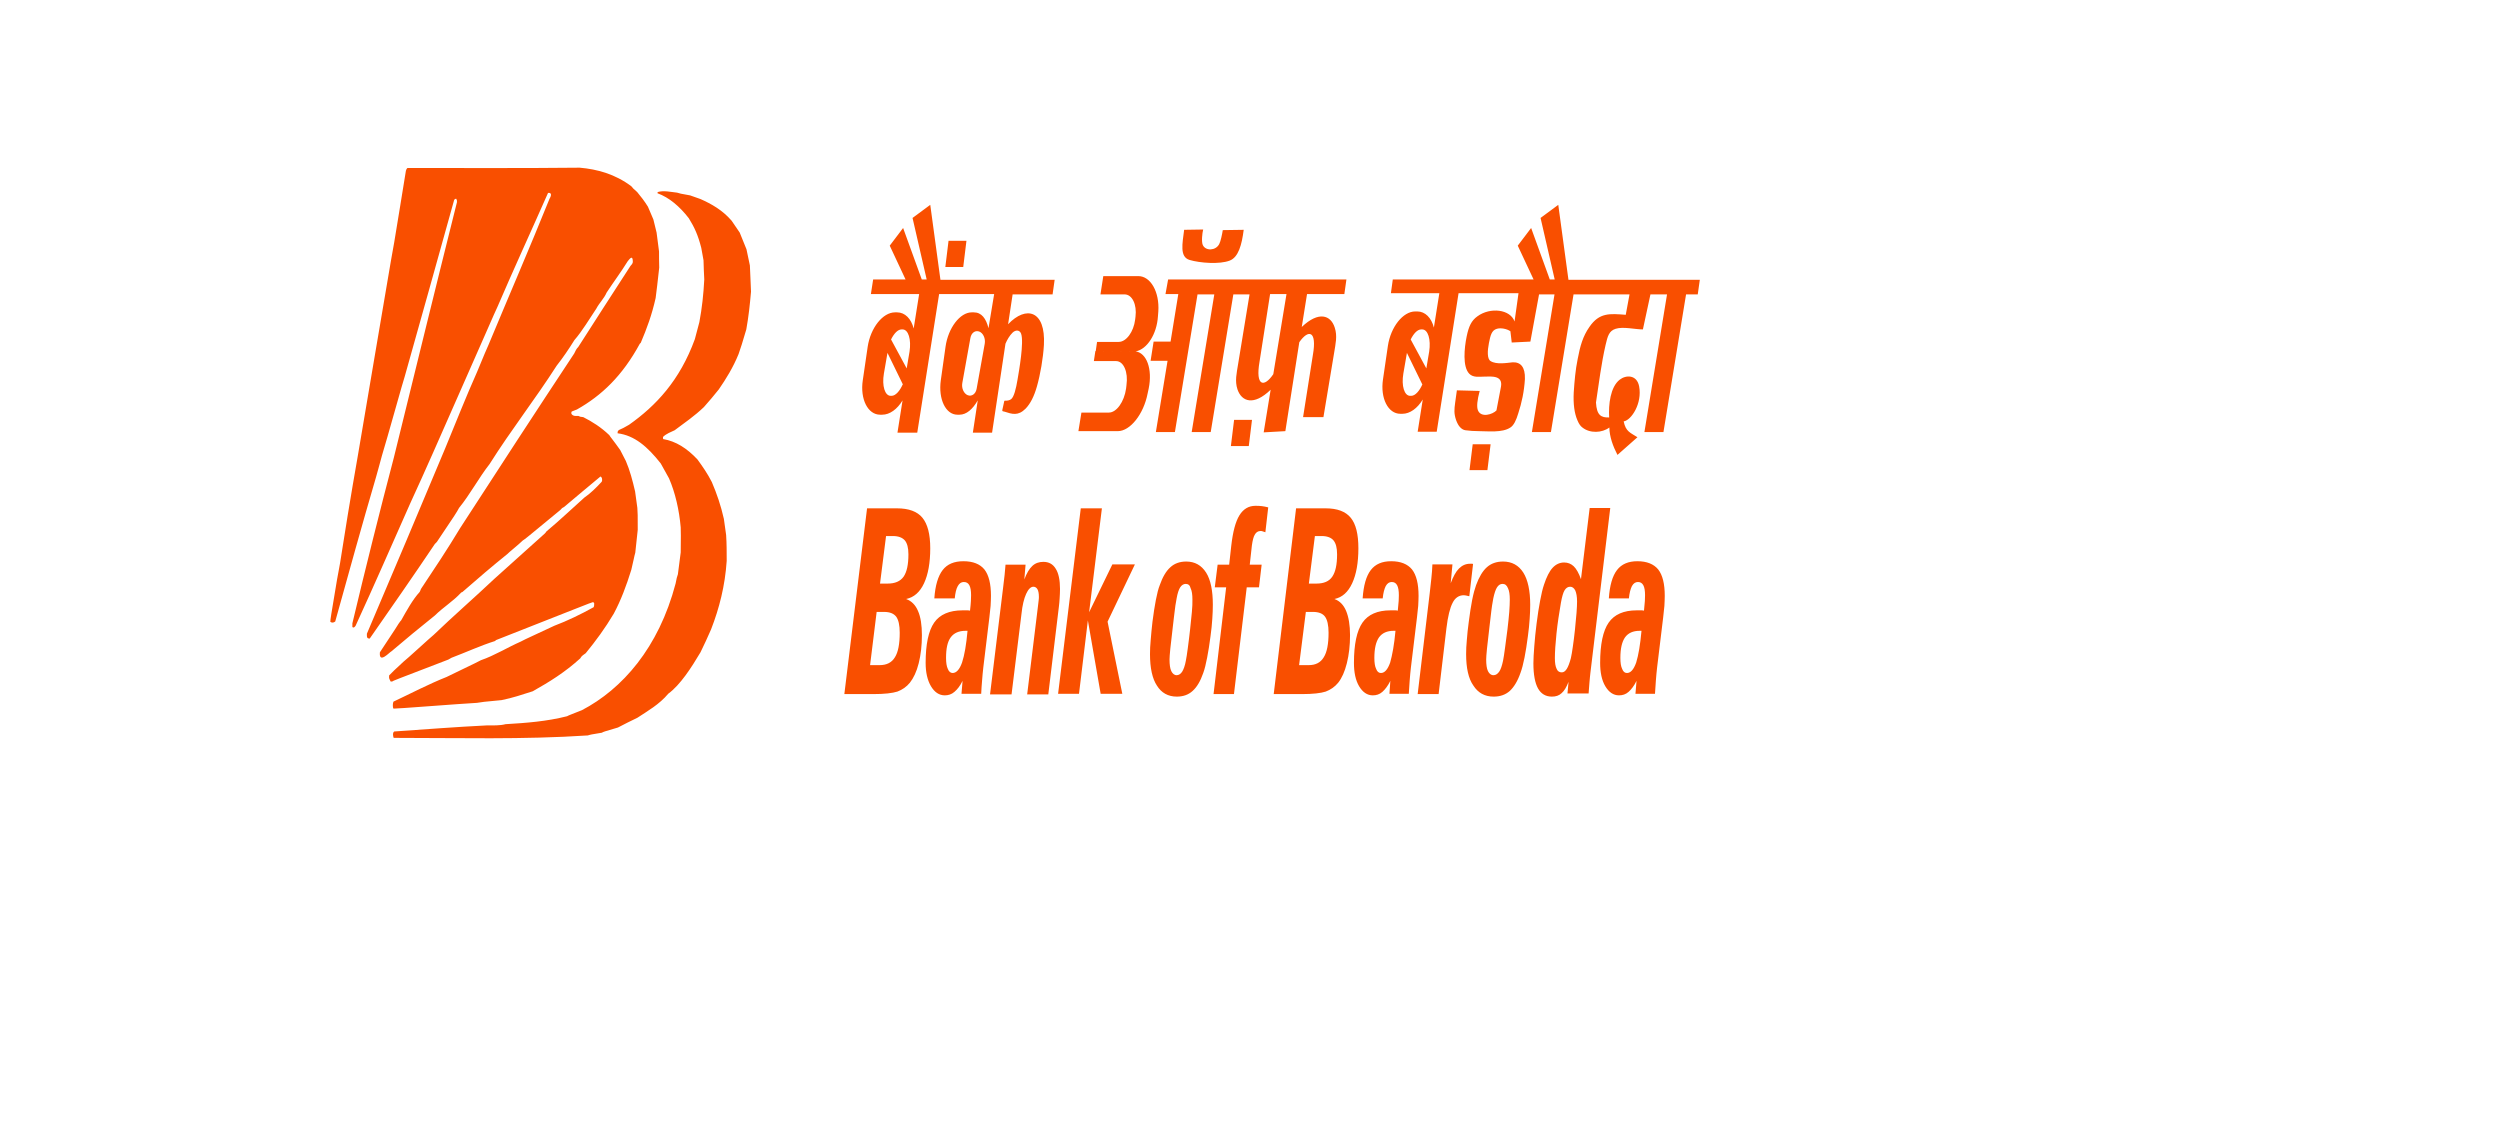 <?xml version="1.0" encoding="utf-8"?>
<svg viewBox="-234 25.7 805 499.8" width="2500" height="1141" xmlns="http://www.w3.org/2000/svg">
  <defs/>
  <g fill="#f94f00" style="" transform="matrix(0.568, 0, 0, 0.68, -101.154, 92.191)">
    <path d="M 776.662 308.569 L 775.296 308.569 C 770.092 308.569 766.396 309.991 763.933 312.827 C 761.603 315.669 760.375 319.926 760.375 326.01 C 760.375 329.052 760.786 331.487 761.744 333.108 C 762.564 334.935 763.796 335.745 765.435 335.745 C 768.313 335.745 770.64 333.514 772.558 329.052 C 774.336 324.186 775.705 317.495 776.662 308.569 M 772.829 340.817 C 770.913 344.061 768.861 346.292 766.67 347.915 C 764.48 349.539 762.017 350.145 759.279 350.145 C 755.033 350.145 751.475 348.117 748.738 344.265 C 746 340.412 744.77 335.341 744.77 329.258 C 744.77 317.288 746.957 308.569 751.338 303.296 C 755.717 298.022 762.974 295.388 772.966 295.388 L 776.391 295.388 C 777.209 295.388 777.893 295.388 778.579 295.587 C 778.853 292.953 779.126 290.923 779.263 289.301 C 779.4 287.678 779.4 286.461 779.4 285.651 C 779.4 282.811 778.989 280.58 778.031 279.163 C 777.072 277.74 775.705 277.133 773.923 277.133 C 772.006 277.133 770.501 277.943 769.271 279.767 C 768.174 281.594 767.355 284.23 766.944 287.678 L 751.475 287.678 C 752.158 279.363 754.213 273.277 757.772 269.427 C 761.331 265.568 766.534 263.746 773.514 263.746 C 780.768 263.746 786.109 265.568 789.529 269.023 C 792.952 272.669 794.597 278.348 794.597 286.056 C 794.597 288.082 794.455 290.113 794.32 292.545 C 794.045 294.983 793.774 297.413 793.363 300.05 L 788.71 332.094 C 788.296 334.935 788.026 337.775 787.749 340.613 C 787.475 343.454 787.339 346.092 787.065 349.134 L 772.006 349.134 L 772.829 340.817 Z M 720.4 341.424 C 718.896 344.671 717.117 347.307 715.064 348.727 C 713.009 350.35 710.546 350.959 707.534 350.959 C 702.743 350.959 699.184 349.134 696.856 345.688 C 694.532 342.233 693.297 336.76 693.297 329.458 C 693.297 326.621 693.573 322.97 693.982 318.506 C 694.391 314.041 694.941 309.174 695.76 303.902 C 696.585 298.223 697.539 293.357 698.5 289.099 C 699.459 284.841 700.418 281.393 701.511 278.755 C 703.427 273.888 705.62 270.237 708.082 268.007 C 710.546 265.771 713.559 264.558 716.98 264.558 C 719.854 264.558 722.317 265.369 724.373 266.99 C 726.426 268.615 728.338 271.452 729.984 275.306 L 736.691 229.468 L 752.571 229.468 L 737.24 335.745 C 736.966 337.369 736.829 339.399 736.554 341.629 C 736.282 343.862 736.144 346.292 735.871 348.93 L 719.578 348.93 L 720.4 341.424 Z M 721.634 280.175 C 719.854 280.175 718.485 280.986 717.391 282.403 C 716.295 283.827 715.336 286.666 714.513 290.516 C 713.15 297.212 711.915 303.699 711.092 310.396 C 710.272 316.884 709.863 322.157 709.863 326.215 C 709.863 329.258 710.272 331.487 711.232 333.108 C 712.051 334.731 713.419 335.341 715.2 335.341 C 716.708 335.341 717.937 334.531 719.033 333.108 C 720.129 331.691 721.224 329.258 722.183 326.215 C 722.729 324.389 723.138 321.953 723.688 318.912 C 724.237 315.869 724.782 312.221 725.331 307.959 C 725.877 303.699 726.287 300.05 726.561 297.007 C 726.836 293.964 726.97 291.533 726.97 289.707 C 726.97 286.461 726.426 284.23 725.602 282.609 C 724.646 280.986 723.279 280.175 721.634 280.175 M 669.48 278.348 C 667.701 278.348 666.331 279.163 665.236 280.58 C 664.141 281.998 663.181 284.433 662.362 287.678 C 662.088 288.69 661.813 290.113 661.405 292.345 C 660.993 294.576 660.721 296.809 660.309 299.646 C 660.037 301.266 659.759 303.497 659.348 306.539 C 657.705 317.693 656.885 324.591 656.885 327.027 C 656.885 330.271 657.296 332.91 658.255 334.531 C 659.214 336.151 660.582 337.165 662.497 337.165 C 664.279 337.165 665.649 336.357 666.88 334.935 C 668.111 333.514 669.069 331.083 669.892 327.837 C 670.302 326.01 670.849 323.374 671.396 319.727 C 671.944 316.074 672.63 312.016 673.313 307.553 C 673.86 303.296 674.409 299.646 674.681 296.398 C 674.955 293.156 675.093 290.516 675.093 288.489 C 675.093 285.244 674.681 282.811 673.723 281.19 C 672.765 279.163 671.396 278.348 669.48 278.348 M 641.417 323.578 C 641.417 320.941 641.555 317.899 641.966 314.448 C 642.24 311.002 642.788 306.949 643.471 302.685 C 644.293 297.413 645.113 292.749 646.073 288.69 C 647.031 284.637 648.125 281.393 649.085 279.163 C 651.411 273.888 654.147 270.034 657.434 267.6 C 660.721 265.165 664.826 263.947 669.892 263.947 C 676.734 263.947 681.936 266.384 685.497 271.047 C 689.054 275.709 690.834 282.811 690.834 291.734 C 690.834 294.576 690.7 297.619 690.424 300.858 C 690.15 304.309 689.741 307.959 689.054 312.016 C 688.235 317.288 687.412 321.755 686.453 325.809 C 685.497 329.863 684.403 333.313 683.304 335.745 C 681.115 341.019 678.241 344.872 675.093 347.307 C 671.807 349.737 667.701 350.959 662.638 350.959 C 655.793 350.959 650.589 348.525 647.031 343.862 C 643.197 339.399 641.417 332.504 641.417 323.578 M 604.048 349.335 L 613.354 284.23 C 613.767 281.19 614.177 277.943 614.586 274.9 C 614.999 271.861 615.271 268.817 615.41 265.771 L 630.877 265.771 L 629.51 277.943 C 631.427 273.685 633.479 270.437 635.945 268.41 C 638.407 266.384 641.145 265.369 644.429 265.369 L 645.933 265.369 C 646.207 265.369 646.62 265.369 646.757 265.568 L 643.883 286.258 L 643.607 286.258 C 641.688 285.849 640.461 285.651 639.638 285.651 C 635.945 285.651 632.929 287.272 631.014 290.516 C 628.96 293.763 627.32 299.239 626.225 306.949 L 620.2 349.335 L 604.048 349.335 Z M 586.937 308.569 L 585.568 308.569 C 580.367 308.569 576.671 309.991 574.207 312.827 C 571.882 315.669 570.647 319.926 570.647 326.01 C 570.647 329.052 571.057 331.487 572.015 333.108 C 572.837 334.935 574.071 335.745 575.713 335.745 C 578.587 335.745 580.915 333.514 582.83 329.052 C 584.473 324.186 585.977 317.495 586.937 308.569 M 582.969 340.817 C 581.05 344.061 578.997 346.292 576.808 347.915 C 574.618 349.539 572.152 350.145 569.415 350.145 C 565.171 350.145 561.613 348.117 558.876 344.265 C 556.136 340.412 554.909 335.341 554.909 329.258 C 554.909 317.288 557.097 308.569 561.477 303.296 C 565.856 298.022 573.112 295.388 583.104 295.388 L 586.525 295.388 C 587.347 295.388 588.03 295.388 588.716 295.587 C 588.99 292.953 589.265 290.923 589.4 289.301 C 589.538 287.678 589.538 286.461 589.538 285.651 C 589.538 282.811 589.127 280.58 588.171 279.163 C 587.212 277.74 585.842 277.133 584.06 277.133 C 582.144 277.133 580.64 277.943 579.408 279.767 C 578.314 281.594 577.492 284.23 577.082 287.678 L 561.613 287.678 C 562.298 279.363 564.351 273.277 567.91 269.427 C 571.467 265.568 576.671 263.746 583.654 263.746 C 590.908 263.746 596.247 265.568 599.669 269.023 C 603.089 272.669 604.733 278.348 604.733 286.056 C 604.733 288.082 604.594 290.113 604.46 292.545 C 604.185 294.983 603.912 297.413 603.501 300.05 L 598.847 332.094 C 598.435 334.935 598.163 337.775 597.89 340.613 C 597.615 343.454 597.479 346.092 597.205 349.134 L 582.282 349.134 L 582.969 340.817 Z M 493.032 349.335 L 510.28 229.673 L 533.002 229.673 C 542.039 229.673 548.473 231.699 552.442 235.756 C 556.411 239.812 558.329 246.303 558.329 255.429 C 558.329 264.757 556.685 272.263 553.539 277.943 C 550.391 283.62 545.871 287.071 539.847 288.082 C 543.953 289.301 546.966 291.939 548.882 295.792 C 550.801 299.646 551.893 304.918 551.893 311.407 C 551.893 317.899 551.076 323.981 549.43 329.458 C 547.787 334.935 545.597 338.993 542.724 342.033 C 540.121 344.671 536.975 346.499 533.141 347.714 C 529.445 348.727 523.285 349.335 514.799 349.335 L 493.032 349.335 Z M 512.609 330.678 L 520.001 330.678 C 525.338 330.678 529.173 329.052 531.633 325.604 C 534.1 322.363 535.331 317.085 535.331 309.786 C 535.331 304.918 534.371 301.472 532.592 299.443 C 530.813 297.413 527.665 296.398 523.285 296.398 L 517.811 296.398 L 512.609 330.678 Z M 520.134 278.147 L 526.022 278.147 C 531.633 278.147 535.741 276.725 538.204 273.685 C 540.671 270.643 541.901 265.979 541.901 259.286 C 541.901 255.025 540.941 252.185 539.163 250.359 C 537.384 248.534 534.236 247.52 529.993 247.52 L 524.79 247.52 L 520.134 278.147 Z M 446.628 349.335 L 456.348 280.58 L 447.586 280.58 L 449.776 265.979 L 458.673 265.979 L 460.317 253.606 C 461.549 244.682 463.602 238.191 466.614 234.133 C 469.626 230.079 473.731 228.051 478.932 228.051 C 480.575 228.051 482.219 228.051 483.863 228.252 C 485.504 228.458 487.148 228.659 488.79 229.062 L 486.598 245.088 C 485.774 244.882 484.957 244.682 484.407 244.477 C 483.863 244.277 483.314 244.277 482.905 244.277 C 480.986 244.277 479.48 245.088 478.522 246.508 C 477.428 247.925 476.742 250.359 476.194 253.606 L 474.554 265.979 L 483.723 265.979 L 481.671 280.58 L 472.225 280.58 L 462.37 349.335 L 446.628 349.335 Z M 425.137 278.348 C 423.494 278.348 421.99 279.163 420.894 280.58 C 419.799 281.998 418.841 284.433 418.157 287.678 C 417.88 288.69 417.606 290.113 417.197 292.345 C 416.788 294.576 416.512 296.809 416.103 299.646 C 415.828 301.266 415.552 303.497 415.144 306.539 C 413.5 317.693 412.68 324.591 412.68 327.027 C 412.68 330.271 413.09 332.91 414.048 334.531 C 415.009 336.151 416.376 337.165 418.157 337.165 C 419.799 337.165 421.305 336.357 422.401 334.935 C 423.494 333.514 424.589 331.083 425.273 327.837 C 425.687 326.01 426.233 323.374 426.779 319.727 C 427.327 316.074 428.011 312.016 428.56 307.553 C 429.107 303.296 429.519 299.646 429.929 296.398 C 430.339 293.156 430.339 290.516 430.339 288.489 C 430.339 285.244 429.929 282.811 428.97 281.19 C 428.423 279.163 427.052 278.348 425.137 278.348 M 397.624 323.578 C 397.624 320.941 397.759 317.899 398.168 314.448 C 398.444 311.002 398.992 306.949 399.538 302.685 C 400.362 297.413 401.182 292.749 402.143 288.69 C 403.097 284.637 404.058 281.393 405.15 279.163 C 407.342 273.888 410.081 270.034 413.363 267.6 C 416.512 265.165 420.618 263.947 425.548 263.947 C 432.256 263.947 437.32 266.384 440.878 271.047 C 444.437 275.709 446.082 282.811 446.082 291.734 C 446.082 294.576 445.942 297.619 445.669 300.858 C 445.4 304.309 444.985 307.959 444.3 312.016 C 443.482 317.288 442.658 321.755 441.697 325.809 C 440.743 329.863 439.783 333.313 438.687 335.745 C 436.5 341.019 433.762 344.872 430.476 347.307 C 427.327 349.737 423.221 350.959 418.289 350.959 C 411.585 350.959 406.385 348.525 402.961 343.862 C 399.404 339.399 397.624 332.504 397.624 323.578 M 326.714 349.335 L 344.237 229.673 L 360.528 229.673 L 350.67 296.603 L 368.604 265.771 L 385.988 265.771 L 364.906 302.685 L 376.267 349.134 L 359.569 349.134 L 349.711 301.876 L 342.869 349.134 L 326.714 349.134 L 326.714 349.335 Z M 274.29 349.335 L 284.279 281.19 C 284.83 277.74 285.24 274.701 285.513 272.466 C 285.787 270.034 286.061 268.007 286.198 265.979 L 301.665 265.979 L 300.706 275.51 C 302.487 271.452 304.54 268.615 306.867 266.788 C 309.193 264.962 312.069 264.153 315.353 264.153 C 319.597 264.153 322.746 265.568 324.937 268.615 C 327.123 271.452 328.222 275.916 328.222 281.594 C 328.222 283.62 328.083 285.651 327.947 287.479 C 327.809 289.301 327.674 291.127 327.4 292.749 L 319.188 349.539 L 302.896 349.539 L 311.247 292.545 C 311.519 290.923 311.657 289.504 311.793 288.69 C 311.933 287.881 311.933 287.071 311.933 286.666 C 311.933 284.433 311.519 282.811 310.834 281.8 C 310.152 280.783 309.056 280.175 307.689 280.175 C 305.634 280.175 303.717 281.8 302.074 284.841 C 300.434 287.881 299.2 292.142 298.518 297.619 L 290.851 349.539 L 274.29 349.539 L 274.29 349.335 Z M 256.902 308.569 L 255.397 308.569 C 250.195 308.569 246.364 309.991 243.899 312.827 C 241.435 315.669 240.341 319.926 240.341 326.01 C 240.341 329.052 240.752 331.487 241.711 333.108 C 242.531 334.935 243.899 335.745 245.402 335.745 C 248.277 335.745 250.745 333.514 252.66 329.052 C 254.578 324.186 255.947 317.495 256.902 308.569 M 253.069 340.817 C 251.154 344.061 249.102 346.292 246.774 347.915 C 244.584 349.539 241.982 350.145 239.381 350.145 C 234.999 350.145 231.443 348.117 228.704 344.265 C 225.966 340.412 224.597 335.341 224.597 329.258 C 224.597 317.288 226.786 308.569 231.17 303.296 C 235.548 298.022 242.94 295.388 253.069 295.388 L 256.492 295.388 C 257.315 295.388 258 295.388 258.82 295.587 C 259.229 292.953 259.366 290.923 259.505 289.301 C 259.64 287.678 259.64 286.461 259.64 285.651 C 259.64 282.811 259.229 280.58 258.273 279.163 C 257.315 277.74 255.947 277.133 254.03 277.133 C 252.114 277.133 250.606 277.943 249.376 279.767 C 248.142 281.594 247.459 284.23 247.048 287.678 L 231.303 287.678 C 231.989 279.363 234.18 273.277 237.739 269.427 C 241.297 265.568 246.637 263.746 253.754 263.746 C 261.147 263.746 266.484 265.568 269.908 269.023 C 273.331 272.669 274.973 278.348 274.973 286.056 C 274.973 288.082 274.835 290.113 274.697 292.545 C 274.424 294.983 274.15 297.413 273.74 300.05 L 269.086 332.094 C 268.675 334.935 268.4 337.775 268.127 340.613 C 267.855 343.454 267.579 346.092 267.445 349.134 L 252.25 349.134 L 253.069 340.817 Z M 161.904 349.335 L 179.426 229.673 L 202.421 229.673 C 211.594 229.673 218.166 231.699 222.132 235.756 C 226.102 239.812 228.154 246.303 228.154 255.429 C 228.154 264.757 226.514 272.263 223.367 277.943 C 220.217 283.62 215.563 287.071 209.54 288.082 C 213.646 289.301 216.796 291.939 218.711 295.792 C 220.765 299.646 221.723 304.918 221.723 311.407 C 221.723 317.899 220.902 323.981 219.26 329.458 C 217.616 334.935 215.287 338.993 212.416 342.033 C 209.811 344.671 206.664 346.499 202.832 347.714 C 198.999 348.727 192.84 349.335 184.217 349.335 L 161.904 349.335 Z M 181.75 330.678 L 189.144 330.678 C 194.481 330.678 198.453 329.052 200.917 325.604 C 203.379 322.363 204.613 317.085 204.613 309.786 C 204.613 304.918 203.654 301.472 201.876 299.443 C 199.958 297.413 196.947 296.398 192.429 296.398 L 186.819 296.398 L 181.75 330.678 Z M 189.419 278.147 L 195.305 278.147 C 200.917 278.147 205.026 276.725 207.622 273.685 C 210.087 270.643 211.32 265.979 211.32 259.286 C 211.32 255.025 210.361 252.185 208.581 250.359 C 206.664 248.534 203.654 247.52 199.273 247.52 L 194.071 247.52 L 189.419 278.147 Z" style=""/>
    <path clip-rule="evenodd" d="M 646.491 188.392 L 660.3 188.392 L 657.829 205.067 L 644.019 205.067 L 646.491 188.392 Z M 607.827 149.543 C 605.502 154.054 602.159 157.195 599.105 157.195 L 598.233 157.195 C 593.729 157.195 591.402 150.719 593 142.873 L 595.762 129.528 L 607.681 149.935 L 607.827 149.543 Z M 606.808 114.42 L 607.537 114.42 C 612.043 114.42 614.369 120.894 612.915 128.742 L 610.735 139.536 L 598.67 120.894 C 600.995 116.973 603.903 114.42 606.808 114.42 M 584.861 82.244 L 693.441 82.244 L 681.232 60.462 L 691.551 49.082 L 705.941 82.244 L 709.721 82.244 L 698.82 42.606 L 712.483 34.172 L 720.332 82.438 L 821.643 82.438 L 820.045 91.857 L 811.034 91.857 L 793.589 180.543 L 778.91 180.543 L 796.352 91.857 L 783.561 91.857 L 777.746 114.42 C 771.497 114.42 762.63 112.458 756.669 114.029 C 751.583 115.402 750.565 118.736 748.966 124.427 C 745.623 136.592 743.881 148.757 741.553 161.511 C 742.135 169.75 745.479 171.32 751.728 171.125 C 751.147 162.885 752.601 151.504 759.867 146.794 C 764.664 143.654 773.095 143.46 774.839 151.111 C 777.311 162.099 768.88 172.891 762.921 173.676 C 764.519 180.346 768.154 180.935 773.533 183.878 L 758.125 195.258 C 754.635 189.568 752.02 183.683 751.873 177.601 C 746.351 181.133 736.903 181.524 731.087 177.601 C 729.78 176.815 728.472 175.442 727.308 173.086 C 724.837 168.378 723.966 162.295 724.402 155.035 C 724.982 147.777 725.71 140.516 727.453 133.453 C 729.343 125.014 731.525 118.736 736.467 112.851 C 744.17 103.432 752.311 104.217 764.519 105.002 L 767.426 91.857 L 724.255 91.857 L 706.815 180.543 L 692.132 180.543 L 709.576 91.857 L 697.657 91.857 L 690.97 122.27 L 676.58 122.857 L 675.563 115.597 C 672.801 114.029 668.15 113.242 665.097 114.029 C 661.028 115.008 660.155 118.344 658.993 123.249 C 657.829 128.156 657.538 133.453 660.3 134.826 C 664.807 137.181 672.655 136.002 677.307 135.611 C 683.412 135.415 687.046 138.553 686.754 146.402 C 686.173 154.447 684.285 161.708 681.666 168.378 C 680.069 172.891 678.179 176.226 675.563 177.601 C 669.312 181.133 657.975 179.954 651.289 179.954 C 647.655 179.954 644.165 179.757 640.823 179.367 C 639.37 179.172 638.06 178.579 636.753 177.404 C 635.59 176.423 634.573 174.852 633.7 172.891 C 631.956 168.574 632.247 166.023 632.974 161.511 L 634.282 153.662 L 651.87 154.054 C 649.981 159.94 649.398 164.259 650.562 166.612 C 653.034 171.515 661.9 169.163 664.807 166.612 L 668.295 151.309 C 669.021 147.777 667.422 146.206 665.097 145.421 C 661.9 144.439 658.266 144.833 655.068 144.833 C 651.579 144.833 646.781 145.618 643.729 142.873 C 638.642 138.357 639.951 126.585 641.839 118.933 C 643.439 112.458 645.474 108.731 650.126 105.982 C 660.008 99.901 675.563 101.472 678.759 109.319 L 681.813 91.071 L 635.59 91.071 L 618.729 180.346 L 604.047 180.346 L 607.973 159.548 C 603.903 165.239 598.088 168.771 592.273 168.771 L 590.674 168.771 C 581.226 168.771 575.124 158.764 577.303 146.599 L 581.082 125.014 C 583.262 112.851 592.71 102.846 602.159 102.846 L 603.756 102.846 C 609.863 102.846 614.658 106.966 616.549 113.242 L 620.763 91.071 L 583.408 91.071 L 584.861 82.244 Z M 423.952 50.258 L 438.634 50.063 C 437.909 52.419 437.18 57.913 438.344 60.071 C 440.523 63.996 448.227 63.798 450.988 59.482 C 452.153 57.715 453.315 52.81 453.752 50.456 L 469.886 50.258 C 468.431 59.873 465.816 67.92 459.128 70.077 C 451.28 72.627 436.163 71.648 428.169 69.683 C 420.32 67.723 422.645 59.089 423.952 50.258 M 462.473 172.694 L 476.281 172.694 L 473.81 189.568 L 460.002 189.568 L 462.473 172.694 Z M 502.883 91.66 L 490.235 91.66 L 482.096 135.218 C 478.753 151.309 485.729 151.896 492.707 143.263 L 502.883 91.66 Z M 411.597 82.244 L 549.103 82.244 L 547.505 91.66 L 518.726 91.66 L 514.655 112.851 C 527.736 102.45 537.038 105.199 540.092 113.242 C 542.27 118.736 540.673 123.837 539.655 129.333 L 531.37 170.927 L 515.671 170.927 L 523.23 130.901 C 526.573 115.008 519.742 114.226 512.764 122.66 L 502.009 179.954 L 485.293 180.74 L 490.671 153.27 C 477.589 163.863 468.286 160.922 465.09 153.074 C 462.908 147.581 464.507 142.479 465.525 136.986 L 474.392 91.857 L 461.891 91.857 L 444.448 180.543 L 429.767 180.543 L 447.211 91.857 L 434.274 91.857 L 416.831 180.543 L 402.15 180.543 L 411.163 134.631 L 398.081 134.631 L 400.406 122.27 L 413.488 122.27 L 419.447 91.66 L 409.564 91.66 L 411.597 82.244 Z M 386.45 128.546 C 395.028 129.528 399.679 139.928 396.625 152.485 L 395.755 155.822 C 392.701 168.966 382.382 179.954 372.787 179.954 L 342.41 179.954 L 344.735 167.986 L 365.957 167.986 C 371.772 167.986 377.731 161.118 379.185 152.485 L 379.476 150.327 C 380.928 141.891 377.293 134.826 371.481 134.826 L 354.328 134.826 L 355.492 128.352 L 386.45 128.546 Z M 386.45 128.546 L 385.579 128.546 L 386.306 128.546 L 386.45 128.546 Z M 386.742 128.546 C 395.32 127.174 402.875 117.559 403.749 105.982 L 404.039 102.846 C 405.057 90.286 398.081 80.082 388.632 80.082 L 361.597 80.082 L 359.416 91.857 L 378.021 91.857 C 383.835 91.857 387.615 98.332 386.45 106.179 L 386.16 108.142 C 384.998 115.989 379.329 122.464 373.515 122.464 L 356.799 122.464 L 355.782 128.352 L 386.742 128.546 Z M 265.951 115.795 C 269.005 116.775 270.894 120.307 270.168 123.641 L 263.918 152.68 C 263.19 156.017 260.137 157.782 257.086 156.803 C 254.034 155.822 252.144 152.288 252.871 148.953 L 259.12 119.915 C 259.846 116.579 262.899 114.812 265.951 115.795 M 242.261 57.323 L 256.068 57.323 L 253.597 74.199 L 239.789 74.199 L 242.261 57.323 Z M 207.084 149.543 C 204.758 154.054 201.414 157.195 198.363 157.195 L 197.635 157.195 C 193.13 157.195 190.803 150.719 192.403 142.873 L 195.165 129.528 L 207.084 149.935 L 207.084 149.543 Z M 206.066 114.42 L 206.792 114.42 C 211.298 114.42 213.624 120.894 212.171 128.742 L 209.99 139.536 L 197.926 120.894 C 200.252 116.973 203.16 114.42 206.066 114.42 M 184.117 82.244 L 209.118 82.244 L 196.911 60.462 L 207.229 49.082 L 221.62 82.244 L 225.398 82.244 L 214.497 42.606 L 228.161 34.172 L 236.008 82.438 L 324.094 82.438 L 322.496 91.857 L 291.68 91.857 L 288.192 111.084 C 302.001 98.922 317.264 102.059 315.81 124.427 C 315.228 132.864 313.047 143.46 310.432 151.111 C 308.25 157.587 305.344 162.295 301.709 165.434 C 295.896 170.339 291.244 168.966 285.43 167.397 C 283.54 167.006 283.395 167.397 284.122 164.847 L 284.994 161.511 C 285.285 160.136 285.285 160.332 286.301 160.332 C 287.757 160.332 289.208 160.136 290.519 159.354 C 292.697 157.979 294.297 152.68 295.459 146.794 C 296.622 141.105 300.546 122.66 298.221 117.167 C 297.203 114.812 294.152 114.42 291.534 116.579 C 289.208 118.539 287.464 121.091 286.158 123.641 L 275.836 180.935 L 261.011 180.935 L 264.789 160.136 C 260.866 165.829 256.068 169.36 250.691 169.36 L 249.091 169.36 C 240.08 169.36 234.265 159.354 236.298 147.188 L 239.935 125.604 C 241.97 113.439 251.126 103.432 260.137 103.432 L 261.739 103.432 C 267.697 103.432 271.186 107.356 273.075 113.634 L 277.436 91.66 L 234.993 91.66 L 218.131 180.935 L 202.869 180.935 L 206.792 160.136 C 202.723 165.829 196.911 169.36 191.095 169.36 L 189.497 169.36 C 180.047 169.36 173.944 159.354 176.124 147.188 L 179.902 125.604 C 182.083 113.439 191.531 103.432 200.979 103.432 L 202.579 103.432 C 208.683 103.432 213.479 107.553 215.37 113.831 L 219.584 91.66 L 182.373 91.66 L 184.117 82.244 Z M 19.141 74.588 C 17.542 86.558 17.542 86.558 16.378 94.211 C 13.471 105.002 9.692 113.634 4.895 123.053 C 4.605 123.249 4.46 123.447 4.168 123.641 C -9.204 144.246 -25.193 156.998 -44.38 166.023 C -48.16 167.2 -48.16 167.2 -48.595 167.593 L -48.595 168.771 C -47.286 170.537 -44.815 170.145 -43.218 170.145 C -41.763 170.733 -41.763 170.733 -39.438 170.927 C -32.461 173.872 -25.775 177.404 -19.379 182.505 C -18.944 183.29 -15.891 186.232 -10.949 192.118 L -6.589 199.182 C -3.536 205.067 -1.356 211.937 0.534 218.805 L 2.278 229.4 C 2.568 233.325 2.568 233.325 2.568 243.527 C 1.987 248.431 1.263 253.338 0.681 258.242 C -0.337 261.184 -0.628 263.345 -2.372 269.232 C -6.151 279.434 -10.368 288.851 -15.891 297.484 C -22.577 306.904 -29.846 315.143 -37.55 322.993 C -38.856 323.776 -40.892 324.758 -41.763 326.327 C -53.684 335.353 -65.456 341.435 -78.393 347.518 C -86.388 349.677 -94.237 351.835 -102.378 353.211 C -117.201 354.385 -117.201 354.385 -121.419 354.976 C -134.501 355.563 -184.939 358.9 -185.81 358.703 C -186.538 357.72 -186.392 355.17 -185.81 354.188 C -172.293 348.89 -158.484 342.809 -144.821 338.297 C -143.657 337.707 -120.692 328.683 -118.366 327.505 C -108.046 324.562 -97.87 319.265 -87.695 315.536 C -85.369 314.359 -73.161 309.847 -61.823 305.333 C -51.794 302.194 -41.183 297.877 -31.443 293.364 C -31.009 292.579 -31.009 291.794 -31.009 290.812 C -31.298 290.617 -31.588 290.225 -31.733 290.028 C -32.607 290.028 -45.689 294.542 -106.737 314.556 C -107.028 314.751 -107.319 314.945 -107.464 315.143 C -118.657 318.087 -129.848 322.403 -141.042 325.935 C -141.913 326.327 -142.785 326.719 -143.513 327.111 C -185.81 340.651 -185.81 340.651 -186.829 341.238 L -187.992 341.238 C -188.862 339.669 -189.443 339.473 -189.153 337.314 C -185.956 334.568 -185.956 334.568 -178.106 328.486 C -176.071 327.308 -156.739 312.396 -154.849 311.218 C -139.442 298.858 -123.454 287.28 -108.046 275.116 C -95.109 265.503 -82.027 255.494 -69.091 245.882 C -68.654 245.489 -68.218 245.097 -67.782 244.508 C -57.898 237.64 -48.305 229.988 -38.565 222.729 C -34.058 220.176 -29.264 216.253 -25.193 212.524 C -24.467 211.153 -25.048 209.386 -26.211 209.19 C -35.659 215.666 -44.961 222.336 -54.265 228.81 C -55.718 229.4 -55.718 229.4 -57.171 230.772 C -83.917 249.217 -83.917 249.217 -86.098 250.394 C -89.151 252.944 -97.144 258.242 -97.87 259.027 C -109.499 266.876 -121.128 275.116 -132.609 283.552 C -133.046 283.751 -133.338 283.751 -133.628 283.948 C -139.879 289.635 -147.437 293.364 -153.833 298.663 C -165.024 306.117 -176.362 313.967 -187.409 321.814 C -188.717 322.207 -197.147 330.25 -196.276 322.403 C -192.351 317.499 -188.427 312.396 -184.502 307.491 C -183.339 305.726 -180.288 301.997 -179.851 301.801 C -175.635 295.524 -170.839 288.262 -165.605 283.552 C -165.315 282.965 -164.879 282.378 -164.59 281.592 C -154.415 268.838 -144.093 255.887 -134.355 242.348 C -105.138 204.677 -75.776 167.006 -46.415 129.922 C -45.544 128.352 -44.671 126.78 -43.363 125.801 C -25.483 102.649 -24.322 100.882 -3.1 73.608 C -1.646 72.232 -1.646 72.232 -1.209 71.058 C -1.209 66.348 -3.245 68.506 -5.136 70.468 C -10.368 77.532 -16.036 83.81 -21.415 90.68 C -23.448 94.604 -27.084 97.349 -29.409 101.079 C -34.495 107.356 -40.456 115.795 -46.27 121.286 C -50.486 126.978 -55.281 132.864 -59.934 137.768 C -76.647 159.548 -95.109 179.172 -111.68 201.145 C -119.819 209.778 -126.941 220.961 -135.228 229.4 C -137.408 232.736 -137.408 232.736 -152.233 251.179 C -152.816 251.767 -153.252 252.161 -153.833 252.552 C -170.403 273.155 -187.263 293.364 -204.125 313.574 C -206.015 313.574 -206.451 312.985 -206.307 310.435 C -186.101 270.8 -165.896 230.969 -145.983 191.139 C -137.844 174.657 -129.848 157.782 -121.273 141.694 C -115.169 129.528 -114.731 128.352 -112.551 124.427 C -96.999 93.23 -80.718 61.837 -65.456 30.247 C -63.567 27.696 -64.148 26.127 -66.619 26.52 C -79.556 51.045 -92.928 75.18 -105.72 100.098 C -107.9 103.824 -111.97 112.065 -155.287 193.884 C -156.303 196.044 -171.856 224.691 -172.874 226.457 C -186.829 252.749 -200.781 279.434 -215.026 305.333 C -215.754 306.117 -216.481 306.904 -217.498 306.117 L -217.498 303.762 C -207.323 268.054 -196.567 232.147 -185.52 197.025 C -169.385 142.283 -153.252 87.147 -136.827 32.405 C -136.827 31.227 -136.827 31.227 -137.408 30.247 C -137.989 30.247 -138.57 30.444 -139.006 31.029 C -151.506 68.899 -164.443 106.769 -177.09 144.638 C -177.67 145.618 -190.898 185.449 -194.676 195.651 C -196.276 200.948 -197.584 204.285 -199.329 209.778 C -210.086 240.388 -220.405 271.584 -230.726 302.586 C -232.033 303.371 -233.197 303.566 -234.504 302.783 C -234.36 300.624 -234.36 300.624 -229.271 275.313 C -228.836 273.94 -227.381 266.287 -226.946 264.717 C -226.509 261.97 -226.075 260.596 -221.131 234.306 C -218.515 221.158 -215.899 208.014 -213.138 195.062 C -212.701 192.316 -187.992 71.648 -187.701 69.88 C -186.829 65.957 -186.101 62.228 -185.23 58.304 C -182.031 41.43 -178.687 25.732 -176.216 12.194 C -175.926 11.215 -175.635 11.017 -175.054 10.429 C -130.866 10.429 -86.532 10.626 -42.199 10.233 C -28.682 11.215 -14.872 14.353 -2.372 22.2 C -1.065 23.575 -1.065 23.575 2.134 25.93 C 4.895 28.676 7.803 31.816 10.418 35.348 C 11.873 38.096 13.18 40.841 14.634 43.588 C 15.506 46.334 16.232 49.279 17.106 52.026 C 17.687 56.146 18.412 60.266 18.993 64.191 C 18.993 67.33 18.993 70.861 19.141 74.588 M 89.928 90.09 C 89.056 98.527 88.039 106.377 86.295 114.42 C 82.66 124.623 82.66 124.623 80.334 130.312 C 76.12 138.947 70.741 146.206 65.071 153.074 C 59.549 158.764 59.549 158.764 53.588 164.453 C 46.467 170.145 38.619 174.657 31.058 179.367 C 28.151 180.543 24.664 181.524 22.047 183.683 C 22.047 184.664 22.047 184.664 22.193 185.056 C 31.931 186.429 40.506 190.941 48.646 198.202 C 52.571 202.714 56.351 207.227 59.695 212.719 C 63.619 220.376 66.669 227.831 68.997 236.462 C 69.578 239.993 70.16 243.33 70.741 246.864 C 71.177 252.357 71.177 257.851 71.177 263.539 C 69.869 279.63 65.509 293.953 59.112 307.686 C 55.043 315.338 55.043 315.338 50.972 322.403 C 43.995 332.214 35.419 343.398 26.116 349.088 C 19.286 355.955 10.129 360.274 2.278 364.59 C -2.664 366.552 -7.751 368.709 -12.692 370.867 C -23.886 373.613 -23.886 373.613 -25.048 374.203 C -33.623 375.38 -33.623 375.38 -35.95 375.968 C -85.661 378.714 -135.953 377.538 -185.666 377.538 C -186.247 376.164 -186.538 374.203 -185.23 373.417 C -161.391 372.046 -137.408 370.475 -113.569 369.493 C -108.919 369.493 -103.83 369.691 -99.325 368.709 C -83.336 367.926 -67.782 366.943 -51.938 363.607 C -50.922 363.018 -46.705 361.841 -40.456 359.684 C -9.495 346.143 18.704 319.656 31.786 278.06 C 32.657 274.331 32.657 274.331 33.53 272.173 L 35.711 258.048 C 35.856 246.471 35.856 246.471 35.711 241.956 C 34.548 230.772 31.495 219.589 26.698 210.366 C 24.517 207.227 22.482 203.891 20.303 200.754 C 10.129 189.961 0.099 182.701 -12.982 181.328 C -12.982 179.954 -12.692 179.757 -11.82 179.172 C -8.622 177.991 -8.622 177.991 -4.117 175.833 C 16.524 163.668 34.983 147.383 46.613 120.7 C 47.774 117.167 48.938 113.439 50.101 109.711 C 52.135 100.686 53.298 91.66 53.879 82.244 C 53.588 78.122 53.444 74.002 53.298 69.88 C 52.717 67.33 52.135 64.583 51.555 61.837 C 49.084 53.79 46.467 48.887 41.961 42.803 C 34.837 35.151 26.845 29.461 17.831 26.714 C 17.831 26.52 17.831 26.127 17.976 25.93 C 22.629 24.753 28.297 25.93 32.949 26.321 C 35.128 26.91 35.128 26.91 42.978 28.087 C 45.594 28.873 48.211 29.658 50.972 30.444 C 59.403 33.582 67.834 37.506 74.956 44.374 C 76.991 46.924 79.173 49.476 81.207 52.026 C 82.95 55.752 84.695 59.284 86.439 62.816 C 87.311 66.348 88.183 69.683 89.056 73.217 C 89.202 78.317 89.783 84.205 89.928 90.09" fill-rule="evenodd" style=""/>
  </g>
</svg>